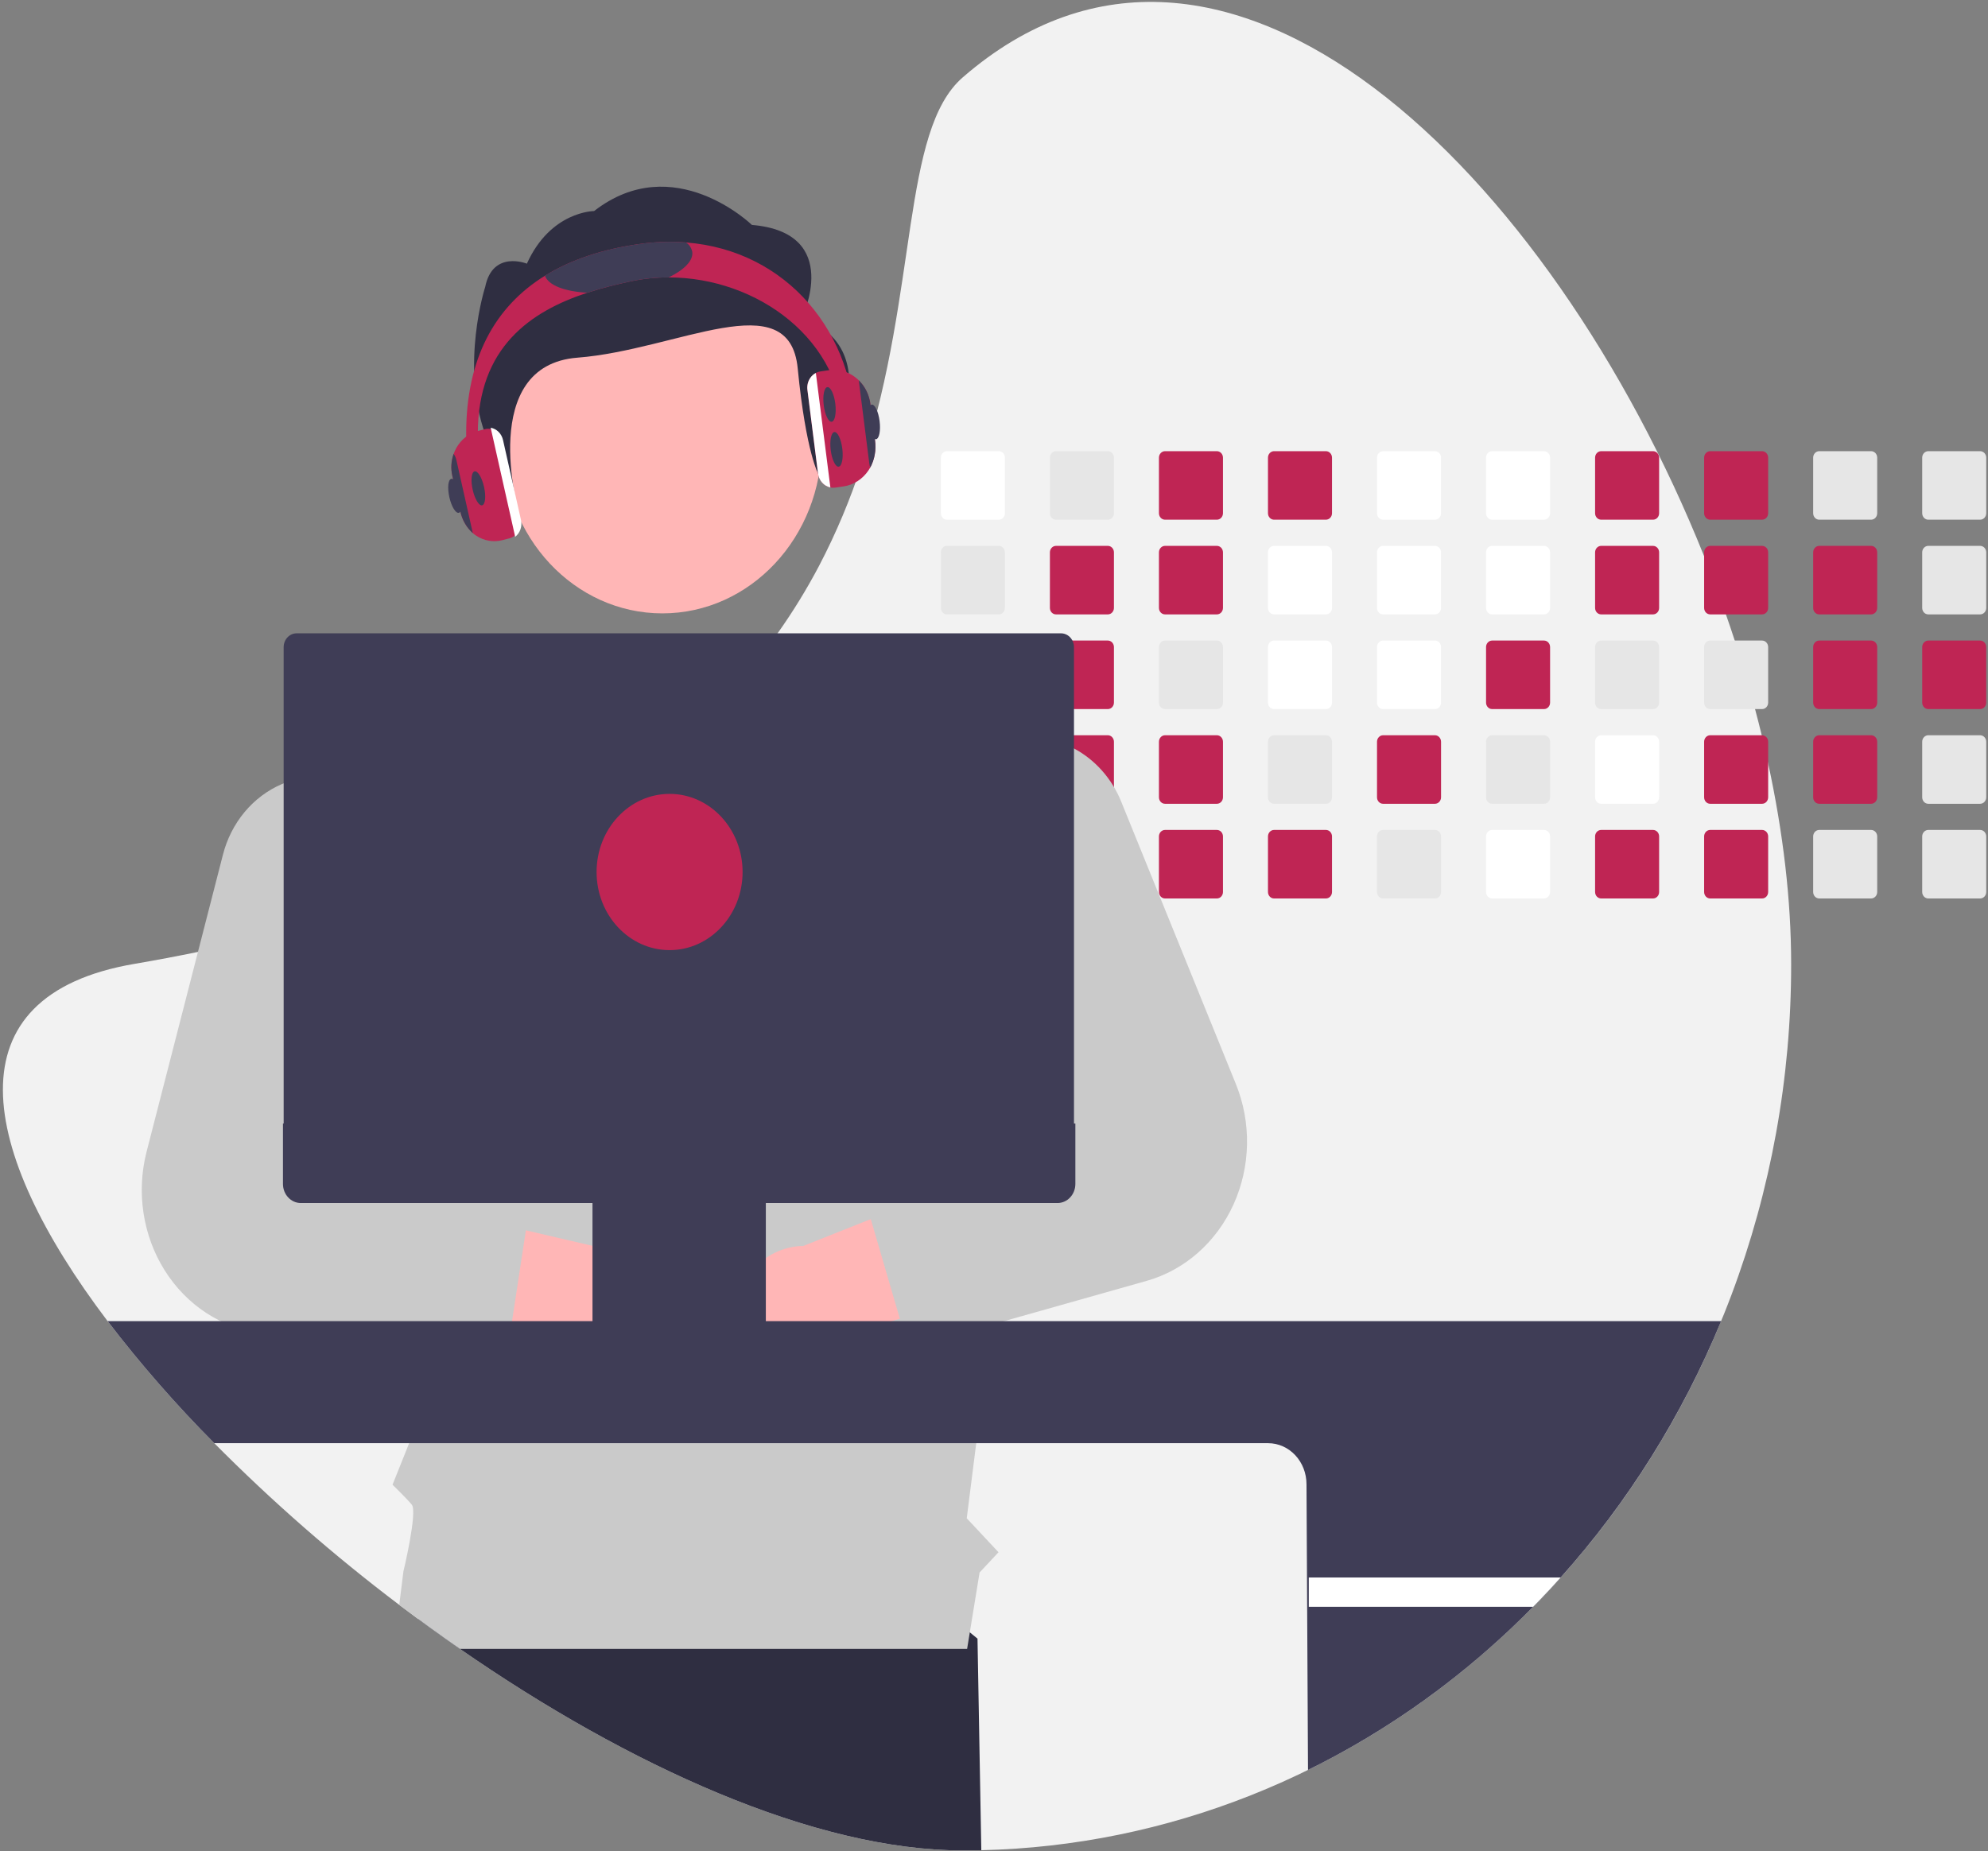 <svg width="510" height="475" viewBox="0 0 510 475" fill="none" xmlns="http://www.w3.org/2000/svg">
<rect x="0" y="0" width="510" height="475" fill="#808080" stroke="none"/>
<g clip-path="url(#clip0_73_2)">
<path d="M459.501 247.312C459.567 305.998 438.371 362.426 400.368 404.735C398.077 407.302 395.724 409.807 393.309 412.251C389.63 415.996 385.827 419.596 381.901 423.051C345.172 455.435 299.32 473.632 251.742 474.708C250.156 474.746 248.565 474.766 246.968 474.766C209.023 474.766 161.298 453.076 117.987 423.051C114.404 420.567 110.852 418.025 107.333 415.426C105.688 414.223 104.051 413.002 102.422 411.764C85.717 399.141 69.862 385.279 54.971 370.28C45.222 360.488 36.08 350.027 27.603 338.962C-5.676 295.032 -13.016 255.449 34.429 247.312C40.046 246.351 45.498 245.325 50.784 244.232C58.441 242.657 65.769 240.957 72.768 239.13C82.196 236.678 91.053 234.019 99.341 231.153C102.128 230.193 104.852 229.213 107.512 228.215C146.839 213.433 173.16 194.156 191.077 173.241C194.116 169.701 196.917 166.118 199.482 162.493C203.405 156.974 206.969 151.173 210.148 145.13C214.535 136.735 218.221 127.941 221.161 118.851L221.322 118.351C235.578 74.344 231.241 33.526 246.968 19.864C314.195 -38.541 397.891 44.633 437.176 142.717C439.156 147.659 441.018 152.631 442.763 157.633C443.547 159.868 444.302 162.106 445.03 164.349C446.945 170.194 448.681 176.054 450.241 181.929C450.839 184.169 451.409 186.408 451.952 188.644C452.532 191.058 453.088 193.465 453.603 195.872C457.425 213.497 459.501 230.878 459.501 247.312Z" fill="#F2F2F2"/>
<path d="M251.742 474.708C250.156 474.746 248.565 474.766 246.968 474.766C209.023 474.766 161.298 453.076 117.987 423.051C114.404 420.567 110.852 418.025 107.333 415.426L110.42 395.324L203.867 382.046L250.767 420.426L251.742 474.708Z" fill="#2F2E41"/>
<path d="M256.24 115.758H242.924C242.511 115.759 242.116 115.934 241.824 116.246C241.533 116.558 241.369 116.981 241.369 117.423V131.68C241.369 131.898 241.409 132.114 241.488 132.316C241.566 132.517 241.68 132.7 241.825 132.854C241.969 133.008 242.141 133.13 242.329 133.213C242.518 133.296 242.72 133.339 242.924 133.338H256.24C256.652 133.338 257.046 133.164 257.338 132.853C257.63 132.542 257.794 132.12 257.796 131.68V117.423C257.794 116.982 257.63 116.559 257.339 116.247C257.047 115.935 256.652 115.76 256.24 115.758Z" fill="white"/>
<path d="M256.24 140.054H242.924C242.511 140.054 242.116 140.229 241.824 140.541C241.533 140.854 241.369 141.277 241.369 141.718V155.975C241.369 156.194 241.409 156.41 241.488 156.611C241.566 156.813 241.68 156.995 241.825 157.15C241.969 157.304 242.141 157.426 242.329 157.509C242.518 157.592 242.72 157.634 242.924 157.633H256.24C256.652 157.634 257.046 157.459 257.338 157.148C257.63 156.838 257.794 156.416 257.796 155.975V141.718C257.794 141.277 257.63 140.855 257.339 140.543C257.047 140.231 256.652 140.055 256.24 140.054Z" fill="#E6E6E6"/>
<path d="M256.24 164.349H242.924C242.511 164.349 242.116 164.525 241.824 164.837C241.533 165.149 241.369 165.572 241.369 166.014V180.264C241.368 180.483 241.408 180.7 241.486 180.902C241.564 181.104 241.679 181.288 241.823 181.442C241.968 181.597 242.139 181.719 242.328 181.803C242.517 181.886 242.72 181.929 242.924 181.929H256.24C256.653 181.928 257.048 181.753 257.34 181.441C257.631 181.129 257.795 180.706 257.796 180.264V166.014C257.794 165.572 257.63 165.15 257.339 164.838C257.047 164.526 256.652 164.35 256.24 164.349Z" fill="#E6E6E6"/>
<path d="M257.772 190.014C257.705 189.631 257.516 189.284 257.236 189.034C256.957 188.784 256.604 188.646 256.24 188.644H242.924C242.511 188.645 242.116 188.82 241.824 189.132C241.533 189.444 241.369 189.867 241.369 190.309V204.559C241.368 204.778 241.408 204.995 241.486 205.197C241.564 205.399 241.679 205.583 241.823 205.737C241.968 205.892 242.139 206.015 242.328 206.098C242.517 206.182 242.72 206.224 242.924 206.224H256.24C256.653 206.224 257.048 206.048 257.34 205.736C257.631 205.424 257.795 205.001 257.796 204.559V190.309C257.797 190.21 257.789 190.111 257.772 190.014Z" fill="#E6E6E6"/>
<path d="M256.844 213.068C256.653 212.983 256.447 212.939 256.24 212.94H242.924C242.72 212.939 242.517 212.982 242.328 213.065C242.139 213.149 241.968 213.272 241.823 213.426C241.679 213.581 241.564 213.765 241.486 213.967C241.408 214.169 241.368 214.385 241.369 214.604V228.855C241.368 229.074 241.407 229.291 241.485 229.493C241.563 229.695 241.678 229.879 241.822 230.034C241.967 230.189 242.139 230.311 242.328 230.395C242.517 230.478 242.719 230.52 242.924 230.519H256.24C256.653 230.519 257.048 230.344 257.34 230.032C257.631 229.719 257.795 229.296 257.796 228.855V214.604C257.795 214.277 257.704 213.956 257.535 213.683C257.366 213.41 257.126 213.196 256.844 213.068Z" fill="#E6E6E6"/>
<path d="M284.213 115.758H270.896C270.484 115.759 270.088 115.934 269.797 116.246C269.505 116.558 269.341 116.981 269.341 117.423V131.68C269.341 131.898 269.382 132.114 269.46 132.316C269.538 132.517 269.653 132.7 269.797 132.854C269.942 133.008 270.113 133.13 270.302 133.213C270.49 133.296 270.692 133.339 270.896 133.338H284.213C284.624 133.338 285.019 133.164 285.31 132.853C285.602 132.542 285.767 132.12 285.768 131.68V117.423C285.767 116.982 285.603 116.559 285.311 116.247C285.02 115.935 284.625 115.76 284.213 115.758Z" fill="#E6E6E6"/>
<path d="M284.213 140.054H270.896C270.484 140.054 270.088 140.229 269.797 140.541C269.505 140.854 269.341 141.277 269.341 141.718V155.975C269.341 156.194 269.382 156.41 269.46 156.611C269.538 156.813 269.653 156.995 269.797 157.15C269.942 157.304 270.113 157.426 270.302 157.509C270.49 157.592 270.692 157.634 270.896 157.633H284.213C284.624 157.634 285.019 157.459 285.31 157.148C285.602 156.838 285.767 156.416 285.768 155.975V141.718C285.767 141.277 285.603 140.855 285.311 140.543C285.02 140.231 284.625 140.055 284.213 140.054Z" fill="#BF2554"/>
<path d="M284.213 164.349H270.896C270.484 164.349 270.088 164.525 269.797 164.837C269.505 165.149 269.341 165.572 269.341 166.014V180.264C269.341 180.483 269.381 180.7 269.459 180.902C269.537 181.104 269.651 181.288 269.796 181.442C269.94 181.597 270.112 181.719 270.301 181.803C270.49 181.886 270.692 181.929 270.896 181.929H284.213C284.625 181.928 285.021 181.753 285.312 181.441C285.604 181.129 285.768 180.706 285.768 180.264V166.014C285.767 165.572 285.603 165.15 285.311 164.838C285.02 164.526 284.625 164.35 284.213 164.349Z" fill="#BF2554"/>
<path d="M284.213 188.644H270.896C270.57 188.645 270.253 188.755 269.988 188.959C269.724 189.164 269.527 189.452 269.425 189.784C269.369 189.953 269.341 190.13 269.341 190.309V204.559C269.341 204.778 269.381 204.995 269.459 205.197C269.537 205.399 269.651 205.583 269.796 205.737C269.94 205.892 270.112 206.015 270.301 206.098C270.49 206.182 270.692 206.224 270.896 206.224H284.213C284.625 206.224 285.021 206.048 285.312 205.736C285.604 205.424 285.768 205.001 285.768 204.559V190.309C285.767 189.868 285.602 189.445 285.311 189.133C285.02 188.821 284.625 188.646 284.213 188.644Z" fill="#BF2554"/>
<path d="M284.213 212.94H270.896C270.692 212.939 270.49 212.982 270.301 213.065C270.112 213.149 269.94 213.272 269.796 213.426C269.651 213.581 269.537 213.765 269.459 213.967C269.381 214.169 269.341 214.385 269.341 214.604V228.855C269.341 229.074 269.381 229.29 269.459 229.492C269.537 229.694 269.651 229.878 269.796 230.033C269.94 230.187 270.112 230.31 270.301 230.394C270.49 230.477 270.692 230.52 270.896 230.519H284.213C284.625 230.519 285.021 230.344 285.312 230.032C285.604 229.719 285.768 229.296 285.768 228.855V214.604C285.768 214.163 285.604 213.739 285.312 213.427C285.021 213.115 284.625 212.94 284.213 212.94Z" fill="#E6E6E6"/>
<path d="M312.185 115.758H298.869C298.456 115.759 298.061 115.934 297.769 116.246C297.478 116.558 297.314 116.981 297.314 117.423V131.68C297.314 131.898 297.354 132.114 297.433 132.316C297.511 132.517 297.625 132.7 297.77 132.854C297.914 133.008 298.086 133.13 298.274 133.213C298.463 133.296 298.665 133.339 298.869 133.338H312.185C312.597 133.338 312.991 133.164 313.283 132.853C313.574 132.542 313.739 132.12 313.74 131.68V117.423C313.739 116.982 313.575 116.559 313.283 116.247C312.992 115.935 312.597 115.76 312.185 115.758Z" fill="#BF2554"/>
<path d="M312.185 140.054H298.869C298.456 140.054 298.061 140.229 297.769 140.541C297.478 140.854 297.314 141.277 297.314 141.718V155.975C297.314 156.194 297.354 156.41 297.433 156.611C297.511 156.813 297.625 156.995 297.77 157.15C297.914 157.304 298.086 157.426 298.274 157.509C298.463 157.592 298.665 157.634 298.869 157.633H312.185C312.597 157.634 312.991 157.459 313.283 157.148C313.574 156.838 313.739 156.416 313.74 155.975V141.718C313.739 141.277 313.575 140.855 313.284 140.543C312.992 140.231 312.597 140.055 312.185 140.054Z" fill="#BF2554"/>
<path d="M312.185 164.349H298.869C298.456 164.349 298.061 164.525 297.769 164.837C297.478 165.149 297.314 165.572 297.314 166.014V180.264C297.313 180.483 297.353 180.7 297.431 180.902C297.509 181.104 297.624 181.288 297.768 181.442C297.913 181.597 298.084 181.719 298.273 181.803C298.462 181.886 298.665 181.929 298.869 181.929H312.185C312.597 181.928 312.993 181.753 313.285 181.441C313.576 181.129 313.74 180.706 313.74 180.264V166.014C313.739 165.572 313.575 165.15 313.284 164.838C312.992 164.526 312.597 164.35 312.185 164.349Z" fill="#E6E6E6"/>
<path d="M312.185 188.644H298.869C298.456 188.645 298.061 188.82 297.769 189.132C297.478 189.444 297.314 189.867 297.314 190.309V204.559C297.313 204.778 297.353 204.995 297.431 205.197C297.509 205.399 297.624 205.583 297.768 205.737C297.913 205.892 298.084 206.015 298.273 206.098C298.462 206.182 298.664 206.224 298.869 206.224H312.185C312.597 206.224 312.993 206.048 313.285 205.736C313.576 205.424 313.74 205.001 313.74 204.559V190.309C313.739 189.868 313.575 189.445 313.284 189.133C312.992 188.821 312.597 188.646 312.185 188.644Z" fill="#BF2554"/>
<path d="M312.185 212.94H298.869C298.665 212.939 298.462 212.982 298.273 213.065C298.084 213.149 297.913 213.272 297.768 213.426C297.624 213.581 297.509 213.765 297.431 213.967C297.353 214.169 297.313 214.385 297.314 214.604V228.855C297.313 229.074 297.353 229.29 297.431 229.492C297.509 229.694 297.624 229.878 297.768 230.033C297.913 230.187 298.084 230.31 298.273 230.394C298.462 230.477 298.664 230.52 298.869 230.519H312.185C312.597 230.519 312.993 230.344 313.285 230.032C313.576 229.719 313.74 229.296 313.74 228.855V214.604C313.74 214.163 313.576 213.739 313.285 213.427C312.993 213.115 312.597 212.94 312.185 212.94Z" fill="#BF2554"/>
<path d="M340.157 115.758H326.841C326.429 115.759 326.033 115.934 325.742 116.246C325.45 116.558 325.286 116.981 325.286 117.423V131.68C325.286 131.898 325.326 132.114 325.405 132.316C325.483 132.517 325.598 132.7 325.742 132.854C325.887 133.008 326.058 133.13 326.247 133.213C326.435 133.296 326.637 133.339 326.841 133.338H340.157C340.569 133.338 340.964 133.164 341.255 132.853C341.547 132.542 341.711 132.12 341.713 131.68V117.423C341.712 116.982 341.547 116.559 341.256 116.247C340.964 115.935 340.57 115.76 340.157 115.758Z" fill="#BF2554"/>
<path d="M340.157 140.054H326.841C326.429 140.054 326.033 140.229 325.742 140.541C325.45 140.854 325.286 141.277 325.286 141.718V155.975C325.286 156.194 325.326 156.41 325.405 156.611C325.483 156.813 325.598 156.996 325.742 157.15C325.887 157.304 326.058 157.426 326.247 157.509C326.435 157.592 326.637 157.634 326.841 157.633H340.157C340.569 157.634 340.964 157.459 341.255 157.148C341.547 156.838 341.711 156.416 341.713 155.975V141.718C341.712 141.277 341.547 140.855 341.256 140.543C340.964 140.231 340.57 140.055 340.157 140.054Z" fill="white"/>
<path d="M340.157 164.349H326.841C326.429 164.349 326.033 164.525 325.742 164.837C325.45 165.149 325.286 165.572 325.286 166.014V180.264C325.285 180.483 325.325 180.7 325.403 180.902C325.481 181.104 325.596 181.288 325.74 181.442C325.885 181.597 326.057 181.719 326.245 181.803C326.434 181.886 326.637 181.929 326.841 181.929H340.157C340.57 181.928 340.965 181.753 341.257 181.441C341.549 181.129 341.713 180.706 341.713 180.264V166.014C341.712 165.572 341.547 165.15 341.256 164.838C340.964 164.526 340.57 164.35 340.157 164.349Z" fill="white"/>
<path d="M340.157 188.644H326.841C326.429 188.645 326.033 188.82 325.742 189.132C325.45 189.444 325.286 189.867 325.286 190.309V204.559C325.285 204.778 325.325 204.995 325.403 205.197C325.481 205.399 325.596 205.583 325.74 205.737C325.885 205.892 326.057 206.015 326.245 206.098C326.434 206.182 326.637 206.224 326.841 206.224H340.157C340.57 206.224 340.965 206.048 341.257 205.736C341.549 205.424 341.713 205.001 341.713 204.559V190.309C341.712 189.868 341.547 189.445 341.256 189.133C340.964 188.821 340.57 188.646 340.157 188.644Z" fill="#E6E6E6"/>
<path d="M340.157 212.94H326.841C326.637 212.939 326.434 212.982 326.245 213.065C326.057 213.149 325.885 213.272 325.74 213.426C325.596 213.581 325.481 213.765 325.403 213.967C325.325 214.169 325.285 214.385 325.286 214.604V228.855C325.285 229.074 325.325 229.29 325.403 229.492C325.481 229.694 325.596 229.878 325.74 230.033C325.885 230.187 326.057 230.31 326.245 230.394C326.434 230.477 326.637 230.52 326.841 230.519H340.157C340.57 230.519 340.965 230.344 341.257 230.032C341.549 229.719 341.713 229.296 341.713 228.855V214.604C341.713 214.163 341.549 213.739 341.257 213.427C340.965 213.115 340.57 212.94 340.157 212.94Z" fill="#BF2554"/>
<path d="M368.13 115.758H354.808C354.396 115.76 354.002 115.936 353.712 116.248C353.421 116.56 353.258 116.982 353.258 117.423V131.68C353.258 132.12 353.422 132.541 353.712 132.852C354.003 133.163 354.397 133.338 354.808 133.338H368.13C368.541 133.338 368.936 133.164 369.228 132.853C369.519 132.542 369.684 132.12 369.685 131.68V117.423C369.684 116.982 369.52 116.559 369.228 116.247C368.937 115.935 368.542 115.76 368.13 115.758Z" fill="white"/>
<path d="M368.13 140.054H354.808C354.396 140.055 354.002 140.231 353.712 140.543C353.421 140.855 353.258 141.278 353.258 141.718V155.975C353.258 156.415 353.422 156.837 353.712 157.148C354.003 157.459 354.397 157.633 354.808 157.633H368.13C368.541 157.634 368.936 157.459 369.228 157.148C369.519 156.838 369.684 156.416 369.685 155.975V141.718C369.684 141.277 369.52 140.855 369.228 140.543C368.937 140.231 368.542 140.055 368.13 140.054Z" fill="white"/>
<path d="M368.13 164.349H354.808C354.396 164.351 354.002 164.527 353.712 164.839C353.421 165.151 353.258 165.573 353.258 166.014V180.264C353.258 180.482 353.297 180.699 353.375 180.9C353.453 181.102 353.567 181.286 353.711 181.44C353.854 181.595 354.025 181.718 354.214 181.801C354.402 181.885 354.604 181.928 354.808 181.929H368.13C368.542 181.928 368.938 181.753 369.229 181.441C369.521 181.129 369.685 180.706 369.685 180.264V166.014C369.684 165.572 369.52 165.15 369.228 164.838C368.937 164.526 368.542 164.35 368.13 164.349Z" fill="white"/>
<path d="M368.13 188.644H354.808C354.396 188.646 354.002 188.822 353.712 189.134C353.421 189.446 353.258 189.868 353.258 190.309V204.56C353.258 204.778 353.297 204.994 353.375 205.196C353.453 205.398 353.567 205.581 353.71 205.736C353.854 205.89 354.025 206.013 354.214 206.097C354.402 206.181 354.604 206.224 354.808 206.224H368.13C368.542 206.224 368.938 206.048 369.229 205.736C369.521 205.424 369.685 205.001 369.685 204.56V190.309C369.684 189.868 369.52 189.445 369.228 189.133C368.937 188.821 368.542 188.646 368.13 188.644Z" fill="#BF2554"/>
<path d="M368.13 212.94H354.808C354.604 212.94 354.402 212.983 354.214 213.067C354.025 213.151 353.854 213.273 353.71 213.428C353.567 213.583 353.453 213.766 353.375 213.968C353.297 214.17 353.258 214.386 353.258 214.604V228.855C353.258 229.073 353.297 229.289 353.375 229.491C353.453 229.693 353.567 229.876 353.71 230.031C353.854 230.186 354.025 230.308 354.214 230.392C354.402 230.476 354.604 230.519 354.808 230.519H368.13C368.542 230.519 368.938 230.344 369.229 230.032C369.521 229.719 369.685 229.296 369.685 228.855V214.604C369.685 214.163 369.521 213.739 369.229 213.427C368.938 213.115 368.542 212.94 368.13 212.94Z" fill="#E6E6E6"/>
<path d="M396.102 115.758H382.78C382.369 115.76 381.975 115.936 381.684 116.248C381.394 116.56 381.231 116.982 381.231 117.423V131.68C381.231 132.12 381.394 132.541 381.685 132.852C381.975 133.163 382.369 133.338 382.78 133.338H396.102C396.514 133.338 396.909 133.164 397.2 132.853C397.492 132.542 397.656 132.12 397.658 131.68V117.423C397.657 116.982 397.492 116.559 397.201 116.247C396.909 115.935 396.515 115.76 396.102 115.758Z" fill="white"/>
<path d="M396.102 140.054H382.78C382.369 140.055 381.975 140.231 381.684 140.543C381.394 140.855 381.231 141.278 381.231 141.718V155.975C381.231 156.415 381.394 156.837 381.685 157.148C381.975 157.459 382.369 157.633 382.78 157.633H396.102C396.514 157.634 396.909 157.459 397.2 157.148C397.492 156.838 397.656 156.416 397.658 155.975V141.718C397.657 141.277 397.492 140.855 397.201 140.543C396.909 140.231 396.515 140.055 396.102 140.054Z" fill="white"/>
<path d="M396.102 164.349H382.78C382.369 164.351 381.975 164.527 381.684 164.839C381.394 165.151 381.231 165.573 381.231 166.014V180.264C381.23 180.482 381.27 180.699 381.348 180.9C381.425 181.102 381.539 181.286 381.683 181.44C381.827 181.595 381.998 181.718 382.186 181.801C382.374 181.885 382.576 181.928 382.78 181.929H396.102C396.515 181.928 396.91 181.753 397.202 181.441C397.494 181.129 397.658 180.706 397.658 180.264V166.014C397.657 165.572 397.492 165.15 397.201 164.838C396.909 164.526 396.515 164.35 396.102 164.349Z" fill="#BF2554"/>
<path d="M396.102 188.644H382.78C382.369 188.646 381.975 188.822 381.684 189.134C381.394 189.446 381.231 189.868 381.231 190.309V204.56C381.23 204.778 381.27 204.994 381.347 205.196C381.425 205.398 381.539 205.581 381.683 205.736C381.827 205.89 381.998 206.013 382.186 206.097C382.374 206.181 382.576 206.224 382.78 206.224H396.102C396.515 206.224 396.91 206.048 397.202 205.736C397.494 205.424 397.658 205.001 397.658 204.56V190.309C397.657 189.868 397.492 189.445 397.201 189.133C396.909 188.821 396.515 188.646 396.102 188.644Z" fill="#E6E6E6"/>
<path d="M396.102 212.94H382.78C382.576 212.94 382.374 212.983 382.186 213.067C381.998 213.151 381.827 213.273 381.683 213.428C381.539 213.583 381.425 213.766 381.347 213.968C381.27 214.17 381.23 214.386 381.231 214.604V228.855C381.23 229.073 381.27 229.289 381.347 229.491C381.425 229.693 381.539 229.876 381.683 230.031C381.827 230.186 381.998 230.308 382.186 230.392C382.374 230.476 382.576 230.519 382.78 230.519H396.102C396.515 230.519 396.91 230.344 397.202 230.032C397.494 229.719 397.658 229.296 397.658 228.855V214.604C397.658 214.163 397.494 213.739 397.202 213.427C396.91 213.115 396.515 212.94 396.102 212.94Z" fill="white"/>
<path d="M424.075 115.758H410.753C410.341 115.76 409.947 115.936 409.656 116.248C409.366 116.56 409.203 116.982 409.203 117.423V131.68C409.203 132.12 409.367 132.541 409.657 132.852C409.948 133.163 410.342 133.338 410.753 133.338H424.075C424.486 133.338 424.881 133.164 425.173 132.853C425.464 132.542 425.629 132.12 425.63 131.68V117.423C425.629 116.982 425.465 116.559 425.173 116.247C424.882 115.935 424.487 115.76 424.075 115.758Z" fill="#BF2554"/>
<path d="M424.075 140.054H410.753C410.341 140.055 409.947 140.231 409.656 140.543C409.366 140.855 409.203 141.278 409.203 141.718V155.975C409.203 156.415 409.367 156.837 409.657 157.148C409.948 157.459 410.342 157.633 410.753 157.633H424.075C424.486 157.634 424.881 157.459 425.173 157.148C425.464 156.838 425.629 156.416 425.63 155.975V141.718C425.629 141.277 425.465 140.855 425.173 140.543C424.882 140.231 424.487 140.055 424.075 140.054Z" fill="#BF2554"/>
<path d="M424.075 164.349H410.753C410.341 164.351 409.947 164.527 409.656 164.839C409.366 165.151 409.203 165.573 409.203 166.014V180.264C409.203 180.482 409.242 180.699 409.32 180.9C409.397 181.102 409.511 181.286 409.655 181.44C409.799 181.595 409.97 181.718 410.159 181.801C410.347 181.885 410.549 181.928 410.753 181.929H424.075C424.487 181.928 424.883 181.753 425.174 181.441C425.466 181.129 425.63 180.706 425.63 180.264V166.014C425.629 165.572 425.465 165.15 425.173 164.838C424.882 164.526 424.487 164.35 424.075 164.349Z" fill="#E6E6E6"/>
<path d="M424.075 188.644H410.753C410.341 188.646 409.947 188.822 409.656 189.134C409.366 189.446 409.203 189.868 409.203 190.309V204.56C409.203 204.778 409.242 204.994 409.32 205.196C409.397 205.398 409.511 205.581 409.655 205.736C409.799 205.89 409.97 206.013 410.159 206.097C410.347 206.181 410.549 206.224 410.753 206.224H424.075C424.487 206.224 424.883 206.048 425.174 205.736C425.466 205.424 425.63 205.001 425.63 204.56V190.309C425.629 189.868 425.465 189.445 425.173 189.133C424.882 188.821 424.487 188.646 424.075 188.644Z" fill="white"/>
<path d="M424.075 212.94H410.753C410.549 212.94 410.347 212.983 410.159 213.067C409.97 213.151 409.799 213.273 409.655 213.428C409.511 213.583 409.397 213.766 409.32 213.968C409.242 214.17 409.203 214.386 409.203 214.604V228.855C409.203 229.073 409.242 229.289 409.32 229.491C409.397 229.693 409.511 229.876 409.655 230.031C409.799 230.186 409.97 230.308 410.159 230.392C410.347 230.476 410.549 230.519 410.753 230.519H424.075C424.487 230.519 424.883 230.344 425.174 230.032C425.466 229.719 425.63 229.296 425.63 228.855V214.604C425.63 214.163 425.466 213.739 425.174 213.427C424.883 213.115 424.487 212.94 424.075 212.94Z" fill="#BF2554"/>
<path d="M452.047 115.758H438.725C438.314 115.76 437.919 115.936 437.629 116.248C437.339 116.56 437.176 116.982 437.176 117.423V131.68C437.176 132.12 437.339 132.541 437.63 132.852C437.92 133.163 438.314 133.338 438.725 133.338H452.047C452.459 133.338 452.854 133.164 453.145 132.853C453.437 132.542 453.601 132.12 453.603 131.68V117.423C453.601 116.982 453.437 116.559 453.146 116.247C452.854 115.935 452.459 115.76 452.047 115.758Z" fill="#BF2554"/>
<path d="M452.047 140.054H438.725C438.314 140.055 437.919 140.231 437.629 140.543C437.338 140.855 437.175 141.278 437.176 141.718V155.975C437.176 156.415 437.339 156.837 437.63 157.148C437.92 157.459 438.314 157.633 438.725 157.633H452.047C452.459 157.634 452.854 157.459 453.145 157.148C453.437 156.838 453.601 156.416 453.603 155.975V141.718C453.601 141.277 453.437 140.855 453.146 140.543C452.854 140.231 452.459 140.055 452.047 140.054Z" fill="#BF2554"/>
<path d="M452.047 164.349H438.725C438.314 164.351 437.919 164.527 437.629 164.839C437.339 165.151 437.176 165.573 437.176 166.014V180.264C437.175 180.482 437.215 180.699 437.292 180.9C437.37 181.102 437.484 181.286 437.628 181.44C437.772 181.595 437.943 181.718 438.131 181.801C438.319 181.885 438.521 181.928 438.725 181.929H452.047C452.46 181.928 452.855 181.753 453.147 181.441C453.438 181.129 453.602 180.706 453.603 180.264V166.014C453.601 165.572 453.437 165.15 453.146 164.838C452.854 164.526 452.459 164.35 452.047 164.349Z" fill="#E6E6E6"/>
<path d="M452.047 188.644H438.725C438.314 188.646 437.919 188.822 437.629 189.134C437.339 189.446 437.176 189.868 437.176 190.309V204.56C437.175 204.778 437.215 204.994 437.292 205.196C437.37 205.398 437.484 205.581 437.628 205.736C437.772 205.89 437.943 206.013 438.131 206.097C438.319 206.181 438.521 206.224 438.725 206.224H452.047C452.46 206.224 452.855 206.048 453.147 205.736C453.438 205.424 453.602 205.001 453.603 204.56V190.309C453.601 189.868 453.437 189.445 453.146 189.133C452.854 188.821 452.459 188.646 452.047 188.644Z" fill="#BF2554"/>
<path d="M452.047 212.94H438.725C438.521 212.94 438.319 212.983 438.131 213.067C437.943 213.151 437.772 213.273 437.628 213.428C437.484 213.583 437.37 213.766 437.292 213.968C437.215 214.17 437.175 214.386 437.176 214.604V228.855C437.175 229.073 437.215 229.289 437.292 229.491C437.37 229.693 437.484 229.876 437.628 230.031C437.772 230.186 437.943 230.308 438.131 230.392C438.319 230.476 438.521 230.519 438.725 230.519H452.047C452.46 230.519 452.855 230.344 453.147 230.032C453.438 229.719 453.602 229.296 453.603 228.855V214.604C453.602 214.163 453.438 213.739 453.147 213.427C452.855 213.115 452.46 212.94 452.047 212.94Z" fill="#BF2554"/>
<path d="M480.02 115.758H466.698C466.286 115.76 465.892 115.936 465.601 116.248C465.311 116.56 465.148 116.982 465.148 117.423V131.68C465.148 132.12 465.312 132.541 465.602 132.852C465.893 133.163 466.287 133.338 466.698 133.338H480.02C480.431 133.338 480.826 133.164 481.118 132.853C481.409 132.542 481.574 132.12 481.575 131.68V117.423C481.574 116.982 481.41 116.559 481.118 116.247C480.827 115.935 480.432 115.76 480.02 115.758Z" fill="#E6E6E6"/>
<path d="M480.02 140.054H466.698C466.286 140.055 465.892 140.231 465.601 140.543C465.311 140.855 465.148 141.278 465.148 141.718V155.975C465.148 156.415 465.312 156.837 465.602 157.148C465.893 157.459 466.287 157.633 466.698 157.633H480.02C480.431 157.634 480.826 157.459 481.118 157.148C481.409 156.838 481.574 156.416 481.575 155.975V141.718C481.574 141.277 481.41 140.855 481.118 140.543C480.827 140.231 480.432 140.055 480.02 140.054Z" fill="#BF2554"/>
<path d="M480.02 164.349H466.698C466.286 164.351 465.892 164.527 465.601 164.839C465.311 165.151 465.148 165.573 465.148 166.014V180.264C465.148 180.482 465.187 180.699 465.265 180.9C465.342 181.102 465.456 181.286 465.6 181.44C465.744 181.595 465.915 181.718 466.104 181.801C466.292 181.885 466.494 181.928 466.698 181.929H480.02C480.432 181.928 480.828 181.753 481.119 181.441C481.411 181.129 481.575 180.706 481.575 180.264V166.014C481.574 165.572 481.41 165.15 481.118 164.838C480.827 164.526 480.432 164.35 480.02 164.349Z" fill="#BF2554"/>
<path d="M480.02 188.644H466.698C466.286 188.646 465.892 188.822 465.601 189.134C465.311 189.446 465.148 189.868 465.148 190.309V204.56C465.148 204.778 465.187 204.994 465.265 205.196C465.342 205.398 465.456 205.581 465.6 205.736C465.744 205.89 465.915 206.013 466.103 206.097C466.292 206.181 466.494 206.224 466.698 206.224H480.02C480.432 206.224 480.828 206.048 481.119 205.736C481.411 205.424 481.575 205.001 481.575 204.56V190.309C481.574 189.868 481.41 189.445 481.118 189.133C480.827 188.821 480.432 188.646 480.02 188.644Z" fill="#BF2554"/>
<path d="M480.02 212.94H466.698C466.494 212.94 466.292 212.983 466.103 213.067C465.915 213.151 465.744 213.273 465.6 213.428C465.456 213.583 465.342 213.766 465.265 213.968C465.187 214.17 465.148 214.386 465.148 214.604V228.855C465.148 229.073 465.187 229.289 465.265 229.491C465.342 229.693 465.456 229.876 465.6 230.031C465.744 230.186 465.915 230.308 466.103 230.392C466.292 230.476 466.494 230.519 466.698 230.519H480.02C480.432 230.519 480.828 230.344 481.119 230.032C481.411 229.719 481.575 229.296 481.575 228.855V214.604C481.575 214.163 481.411 213.739 481.119 213.427C480.828 213.115 480.432 212.94 480.02 212.94Z" fill="#E6E6E6"/>
<path d="M507.992 115.758H494.67C494.258 115.76 493.864 115.936 493.574 116.248C493.283 116.56 493.12 116.982 493.121 117.423V131.68C493.121 132.12 493.284 132.541 493.574 132.852C493.865 133.163 494.259 133.338 494.67 133.338H507.992C508.404 133.338 508.799 133.164 509.09 132.853C509.382 132.542 509.546 132.12 509.548 131.68V117.423C509.546 116.982 509.382 116.559 509.091 116.247C508.799 115.935 508.404 115.76 507.992 115.758Z" fill="#E6E6E6"/>
<path d="M507.992 140.054H494.67C494.258 140.055 493.864 140.231 493.574 140.543C493.283 140.855 493.12 141.278 493.121 141.718V155.975C493.121 156.415 493.284 156.837 493.574 157.148C493.865 157.459 494.259 157.633 494.67 157.633H507.992C508.404 157.634 508.799 157.459 509.09 157.148C509.382 156.838 509.546 156.416 509.548 155.975V141.718C509.546 141.277 509.382 140.855 509.091 140.543C508.799 140.231 508.404 140.055 507.992 140.054Z" fill="#E6E6E6"/>
<path d="M507.992 164.349H494.67C494.258 164.351 493.864 164.527 493.574 164.839C493.283 165.151 493.12 165.573 493.121 166.014V180.264C493.12 180.482 493.16 180.699 493.237 180.9C493.315 181.102 493.429 181.286 493.573 181.44C493.717 181.595 493.888 181.718 494.076 181.801C494.264 181.885 494.466 181.928 494.67 181.929H507.992C508.405 181.928 508.8 181.753 509.092 181.441C509.383 181.129 509.547 180.706 509.548 180.264V166.014C509.546 165.572 509.382 165.15 509.091 164.838C508.799 164.526 508.404 164.35 507.992 164.349Z" fill="#BF2554"/>
<path d="M507.992 188.644H494.67C494.258 188.646 493.864 188.822 493.574 189.134C493.283 189.446 493.12 189.868 493.121 190.309V204.56C493.12 204.778 493.16 204.994 493.237 205.196C493.315 205.398 493.429 205.581 493.573 205.736C493.717 205.89 493.888 206.013 494.076 206.097C494.264 206.181 494.466 206.224 494.67 206.224H507.992C508.405 206.224 508.8 206.048 509.092 205.736C509.383 205.424 509.547 205.001 509.548 204.56V190.309C509.546 189.868 509.382 189.445 509.091 189.133C508.799 188.821 508.404 188.646 507.992 188.644Z" fill="#E6E6E6"/>
<path d="M507.992 212.94H494.67C494.466 212.94 494.264 212.983 494.076 213.067C493.888 213.151 493.717 213.273 493.573 213.428C493.429 213.583 493.315 213.766 493.237 213.968C493.16 214.17 493.12 214.386 493.121 214.604V228.855C493.12 229.073 493.16 229.289 493.237 229.491C493.315 229.693 493.429 229.876 493.573 230.031C493.717 230.186 493.888 230.308 494.076 230.392C494.264 230.476 494.466 230.519 494.67 230.519H507.992C508.405 230.519 508.8 230.344 509.092 230.032C509.383 229.719 509.547 229.296 509.548 228.855V214.604C509.547 214.163 509.383 213.739 509.092 213.427C508.8 213.115 508.405 212.94 507.992 212.94Z" fill="#E6E6E6"/>
<path d="M201.801 423.05H201.43L201.747 423.007L201.801 423.05Z" fill="#2F2E41"/>
<path d="M169.928 157.374C192.5 157.374 210.799 137.791 210.799 113.635C210.799 89.479 192.5 69.896 169.928 69.896C147.355 69.896 129.057 89.479 129.057 113.635C129.057 137.791 147.355 157.374 169.928 157.374Z" fill="#FFB6B6"/>
<path d="M205.72 81.566C205.72 81.566 216.409 59.697 192.892 57.709C192.892 57.709 172.843 38.245 152.407 54.15C152.407 54.15 141.261 54.15 135.165 67.649C135.165 67.649 126.398 64.091 124.472 73.614C124.472 73.614 118.057 93.495 124.472 111.388C130.887 129.282 133.018 131.27 133.018 131.27C133.018 131.27 122.476 93.755 148.134 91.767C173.792 89.779 202.504 72.62 204.642 94.489C206.781 116.359 209.998 121.747 209.998 121.747C209.998 121.747 230.307 90.513 205.72 81.566Z" fill="#2F2E41"/>
<path d="M275.652 221.429L275.521 222.171L274.043 230.519L263.831 288.265L263.227 291.664L261.959 298.854L260.224 308.661L256.378 330.396L255.277 336.625L254.864 338.962L254.721 339.781L253.578 346.228L253.231 348.174L250.443 370.28L248.009 389.543L256.156 398.263L251.299 403.461L248.11 423.006L248.116 423.051H117.987C112.723 419.402 107.534 415.639 102.422 411.764L103.492 403.186C103.492 403.186 107.177 387.866 105.628 386.035C104.085 384.204 100.699 380.933 100.699 380.933L104.964 370.28L105.556 368.801L104.563 346.759L104.539 346.228L104.21 338.962L104.168 338.027L104.103 336.625L102.84 308.661L102.816 308.2L102.434 299.724L102.075 291.664L101.919 288.265L100.382 254.251L99.341 231.153L98.431 211.045L102.087 209.719L141.18 195.501L157.373 172.972L191.077 173.241L207.576 173.376L235.105 200.699L241.369 203.9L241.417 203.926L245.909 206.224L257.299 212.043L269.341 218.202L275.521 221.358L275.652 221.429Z" fill="#CACACA"/>
<path d="M161.729 357.432C159.259 358.456 156.61 358.888 153.967 358.698C151.324 358.507 148.753 357.699 146.434 356.33C144.114 354.961 142.104 353.064 140.544 350.774C138.983 348.483 137.911 345.854 137.403 343.072L73.658 333.394L95.818 306.569L152.954 319.872C157.377 319.268 161.854 320.422 165.536 323.114C169.218 325.807 171.849 329.851 172.93 334.481C174.012 339.111 173.469 344.004 171.405 348.234C169.34 352.464 165.897 355.737 161.729 357.432V357.432Z" fill="#FFB6B6"/>
<path d="M133.307 308.661C132.126 307.059 130.455 305.955 128.587 305.543L102.434 299.724L99.748 299.129C98.187 298.78 96.712 298.083 95.42 297.082C94.129 296.081 93.049 294.8 92.252 293.322C91.425 291.771 90.925 290.045 90.786 288.265C90.662 286.646 90.843 285.018 91.319 283.476L100.382 254.251L106.262 235.289C106.975 233.002 107.395 230.622 107.512 228.215C107.84 221.552 105.914 214.986 102.086 209.72C98.722 205.09 94.055 201.742 88.775 200.17C83.496 198.597 77.884 198.884 72.768 200.987C72.618 201.045 72.463 201.109 72.313 201.173C68.645 202.741 65.367 205.2 62.739 208.356C60.112 211.513 58.206 215.28 57.173 219.361L50.784 244.232L37.605 295.505C36.286 300.642 36.019 306.024 36.824 311.281C37.628 316.539 39.485 321.549 42.266 325.967C45.047 330.386 48.688 334.109 52.938 336.882C57.189 339.655 61.949 341.413 66.894 342.034L104.563 346.759L121.995 348.949C124.011 349.208 126.044 348.645 127.689 347.372C129.334 346.099 130.471 344.209 130.873 342.079C130.901 341.963 130.923 341.846 130.938 341.727L131.357 338.961L134.905 315.671L134.94 315.434C135.125 314.246 135.075 313.029 134.794 311.863C134.513 310.696 134.006 309.606 133.307 308.661Z" fill="#CACACA"/>
<path d="M202.332 358.179C204.912 358.82 207.592 358.847 210.183 358.26C212.774 357.673 215.214 356.484 217.329 354.779C219.445 353.074 221.185 350.893 222.428 348.39C223.671 345.886 224.386 343.122 224.522 340.291L286.355 321.09L260.882 297.877L206.07 319.67C201.611 319.739 197.331 321.557 194.041 324.778C190.75 328 188.679 332.401 188.218 337.147C187.757 341.894 188.939 346.657 191.541 350.533C194.142 354.409 197.982 357.13 202.332 358.179V358.179Z" fill="#FFB6B6"/>
<path d="M317.054 278.137L287.646 205.706C285.241 199.759 280.945 194.916 275.52 192.037C273.844 191.154 272.083 190.467 270.268 189.989C269.987 189.912 269.706 189.841 269.425 189.784C265.577 188.885 261.586 188.964 257.772 190.014C254.285 190.973 251.026 192.707 248.208 195.104C245.39 197.501 243.076 200.507 241.416 203.926C241.398 203.954 241.382 203.984 241.369 204.015C239.515 207.853 238.529 212.103 238.491 216.423C238.452 220.743 239.362 225.012 241.147 228.887L241.512 229.668L262.294 274.334C263.004 275.862 263.403 277.532 263.467 279.237C263.531 280.941 263.258 282.641 262.664 284.224C262.071 285.807 261.172 287.238 260.026 288.423C258.879 289.609 257.512 290.521 256.013 291.101L254.553 291.664L228.304 301.811C226.334 302.563 224.714 304.104 223.784 306.109C222.855 308.114 222.688 310.427 223.32 312.56L223.386 312.784L230.744 337.982C230.78 338.097 230.816 338.213 230.858 338.328C230.923 338.545 231.003 338.757 231.097 338.962C231.879 340.838 233.261 342.355 234.995 343.239C236.729 344.123 238.7 344.315 240.555 343.782L254.721 339.781L257.61 338.962L294.191 328.622C299.004 327.261 303.486 324.803 307.329 321.416C311.172 318.029 314.286 313.794 316.457 308.999C318.628 304.205 319.806 298.965 319.909 293.638C320.012 288.311 319.038 283.023 317.054 278.137L317.054 278.137Z" fill="#CACACA"/>
<path d="M27.603 338.962C36.08 350.026 45.222 360.488 54.971 370.28H325.346C327.951 370.284 330.448 371.394 332.289 373.366C334.13 375.338 335.166 378.01 335.168 380.798L335.557 454.119C352.19 445.941 367.767 435.499 381.901 423.051C385.825 419.6 389.628 416 393.309 412.251C395.72 409.805 398.073 407.3 400.368 404.735C417.575 385.552 431.508 363.291 441.537 338.962H27.603Z" fill="#3F3D56"/>
<path d="M400.368 404.735C398.077 407.302 395.724 409.807 393.309 412.251H335.755V404.735H400.368Z" fill="white"/>
<path d="M275.114 164.349C274.829 163.787 274.409 163.318 273.896 162.992C273.383 162.665 272.797 162.492 272.2 162.492H76.082C75.203 162.495 74.36 162.87 73.739 163.536C73.118 164.202 72.769 165.105 72.768 166.046V291.664H275.52V166.046C275.524 165.452 275.384 164.868 275.114 164.349Z" fill="#3F3D56"/>
<path d="M72.591 288.263V303.765C72.591 304.407 72.709 305.044 72.939 305.637C73.168 306.231 73.505 306.77 73.93 307.225C74.354 307.679 74.859 308.04 75.413 308.286C75.968 308.532 76.563 308.658 77.163 308.658H151.998V339.251H151.004C150.926 339.251 150.848 339.267 150.776 339.299C150.704 339.331 150.639 339.378 150.583 339.437C150.528 339.496 150.485 339.566 150.455 339.643C150.425 339.72 150.41 339.803 150.41 339.886V342.014C150.41 342.098 150.425 342.18 150.455 342.258C150.485 342.335 150.528 342.405 150.583 342.464C150.639 342.523 150.704 342.57 150.776 342.602C150.848 342.634 150.926 342.65 151.004 342.65H197.46C197.538 342.65 197.615 342.634 197.687 342.602C197.759 342.57 197.825 342.523 197.88 342.464C197.935 342.405 197.979 342.335 198.009 342.258C198.038 342.18 198.054 342.098 198.054 342.014V339.886C198.054 339.803 198.038 339.72 198.009 339.643C197.979 339.566 197.935 339.496 197.88 339.437C197.825 339.378 197.759 339.331 197.687 339.299C197.615 339.267 197.538 339.251 197.46 339.251H196.466V308.658H271.3C271.901 308.658 272.495 308.532 273.05 308.286C273.605 308.04 274.109 307.679 274.534 307.225C274.958 306.77 275.295 306.231 275.525 305.637C275.755 305.044 275.873 304.407 275.873 303.765V288.263H72.591Z" fill="#3F3D56"/>
<path d="M171.775 243.772C182.119 243.772 190.503 234.799 190.503 223.73C190.503 212.661 182.119 203.687 171.775 203.687C161.432 203.687 153.047 212.661 153.047 223.73C153.047 234.799 161.432 243.772 171.775 243.772Z" fill="#BF2554"/>
<path d="M219.492 111.245H216.501C216.501 87.046 194.122 71.188 171.545 71.175C168.261 71.165 164.985 71.506 161.764 72.193C158.139 72.968 154.376 73.896 150.679 75.106C136.101 79.888 122.581 89.133 122.581 111.245C122.578 115.539 123.089 119.817 124.101 123.972L121.205 124.779C120.132 120.359 119.589 115.811 119.59 111.245C119.59 91.924 127.002 78.653 139.804 70.74C146.534 66.579 154.747 63.896 164.157 62.59C168.073 62.033 172.032 61.904 175.972 62.206C201.934 64.204 219.492 85.509 219.492 111.245Z" fill="#BF2554"/>
<path d="M224.475 113.018L223.297 103.697C223.006 101.343 221.946 99.175 220.305 97.577C219.252 96.535 217.991 95.763 216.618 95.319C215.245 94.876 213.795 94.772 212.379 95.016L210.507 95.291C209.994 95.364 209.501 95.544 209.054 95.822C208.607 96.1 208.216 96.47 207.904 96.911C207.59 97.35 207.36 97.852 207.227 98.387C207.095 98.922 207.063 99.48 207.133 100.029L209.855 121.501C209.967 122.376 210.333 123.191 210.902 123.831C211.471 124.471 212.214 124.903 213.025 125.067C213.265 125.118 213.51 125.144 213.755 125.144C213.931 125.144 214.107 125.131 214.281 125.105L216.375 124.804C217.652 124.623 218.88 124.164 219.985 123.456C221.09 122.749 222.048 121.806 222.8 120.688C222.962 120.445 223.117 120.195 223.261 119.939C224.382 117.844 224.81 115.406 224.475 113.018Z" fill="#BF2554"/>
<path d="M209.298 95.682C208.749 95.968 208.271 96.389 207.904 96.911C207.59 97.351 207.36 97.852 207.227 98.387C207.095 98.923 207.063 99.48 207.133 100.029L209.855 121.501C209.967 122.376 210.333 123.191 210.902 123.831C211.471 124.471 212.214 124.903 213.025 125.067L209.298 95.682Z" fill="white"/>
<path d="M224.475 113.018L223.297 103.697C223.006 101.343 221.946 99.175 220.305 97.577L223.015 118.94C223.056 119.283 223.138 119.619 223.261 119.939C224.382 117.844 224.81 115.406 224.475 113.018Z" fill="#3F3D56"/>
<path d="M215.161 119.734C215.979 119.616 216.391 117.531 216.08 115.079C215.769 112.626 214.854 110.734 214.035 110.853C213.217 110.972 212.805 113.056 213.116 115.509C213.427 117.961 214.343 119.853 215.161 119.734Z" fill="#3F3D56"/>
<path d="M213.366 108.211C214.185 108.092 214.596 106.008 214.285 103.555C213.975 101.103 213.059 99.211 212.241 99.33C211.422 99.448 211.011 101.533 211.322 103.985C211.632 106.438 212.548 108.33 213.366 108.211Z" fill="#3F3D56"/>
<path d="M224.732 112.692C225.551 112.573 225.962 110.489 225.651 108.036C225.341 105.584 224.425 103.692 223.607 103.811C222.788 103.93 222.377 106.014 222.688 108.467C222.998 110.919 223.914 112.811 224.732 112.692Z" fill="#3F3D56"/>
<path d="M171.545 71.175C168.261 71.165 164.985 71.506 161.764 72.193C158.139 72.968 154.376 73.896 150.679 75.106C144.907 74.805 140.659 73.205 139.804 70.74C146.534 66.579 154.747 63.896 164.157 62.59C168.073 62.033 172.032 61.904 175.972 62.206C176.389 62.468 176.75 62.821 177.03 63.243C177.311 63.664 177.504 64.144 177.599 64.652C177.88 66.88 175.505 69.248 171.545 71.175Z" fill="#3F3D56"/>
<path d="M133.355 133.46L128.749 112.967C128.585 112.228 128.22 111.557 127.701 111.039C127.181 110.52 126.53 110.178 125.83 110.054C125.632 110.021 125.432 110.004 125.231 110.003C124.949 110.004 124.668 110.041 124.394 110.112L122.611 110.573C120.316 111.167 118.335 112.711 117.102 114.867C115.87 117.022 115.487 119.613 116.037 122.071L118.101 131.264C118.572 133.428 119.694 135.367 121.295 136.782C121.555 137.007 121.826 137.214 122.109 137.403C123.112 138.076 124.23 138.527 125.398 138.729C126.566 138.931 127.761 138.881 128.91 138.581L130.687 138.12C131.157 138.003 131.599 137.783 131.985 137.474C132.56 137.026 132.997 136.405 133.241 135.69C133.485 134.975 133.524 134.199 133.355 133.46Z" fill="#BF2554"/>
<path d="M123.699 129.647C124.502 129.44 124.714 127.322 124.173 124.915C123.632 122.509 122.542 120.726 121.739 120.933C120.936 121.14 120.724 123.258 121.265 125.664C121.806 128.071 122.896 129.854 123.699 129.647Z" fill="#3F3D56"/>
<path d="M117.716 131.567C118.52 131.361 118.732 129.242 118.191 126.836C117.65 124.43 116.56 122.647 115.757 122.854C114.954 123.06 114.742 125.179 115.283 127.585C115.824 129.991 116.913 131.774 117.716 131.567Z" fill="#3F3D56"/>
<path d="M133.648 133.383L129.042 112.89C128.863 112.09 128.467 111.365 127.904 110.805C127.341 110.244 126.636 109.874 125.878 109.741L132.165 137.73C132.786 137.243 133.258 136.571 133.522 135.797C133.786 135.023 133.83 134.183 133.648 133.383Z" fill="white"/>
<path d="M117.078 118.012C116.951 117.442 116.712 116.907 116.378 116.443C115.73 118.238 115.611 120.202 116.037 122.071L118.101 131.264C118.572 133.428 119.694 135.367 121.295 136.782L117.078 118.012Z" fill="#3F3D56"/>
</g>
<defs>
<clipPath id="clip0_73_2">
<rect width="508.803" height="474.274" fill="white" transform="translate(0.744 0.492)"/>
</clipPath>
</defs>
</svg>
